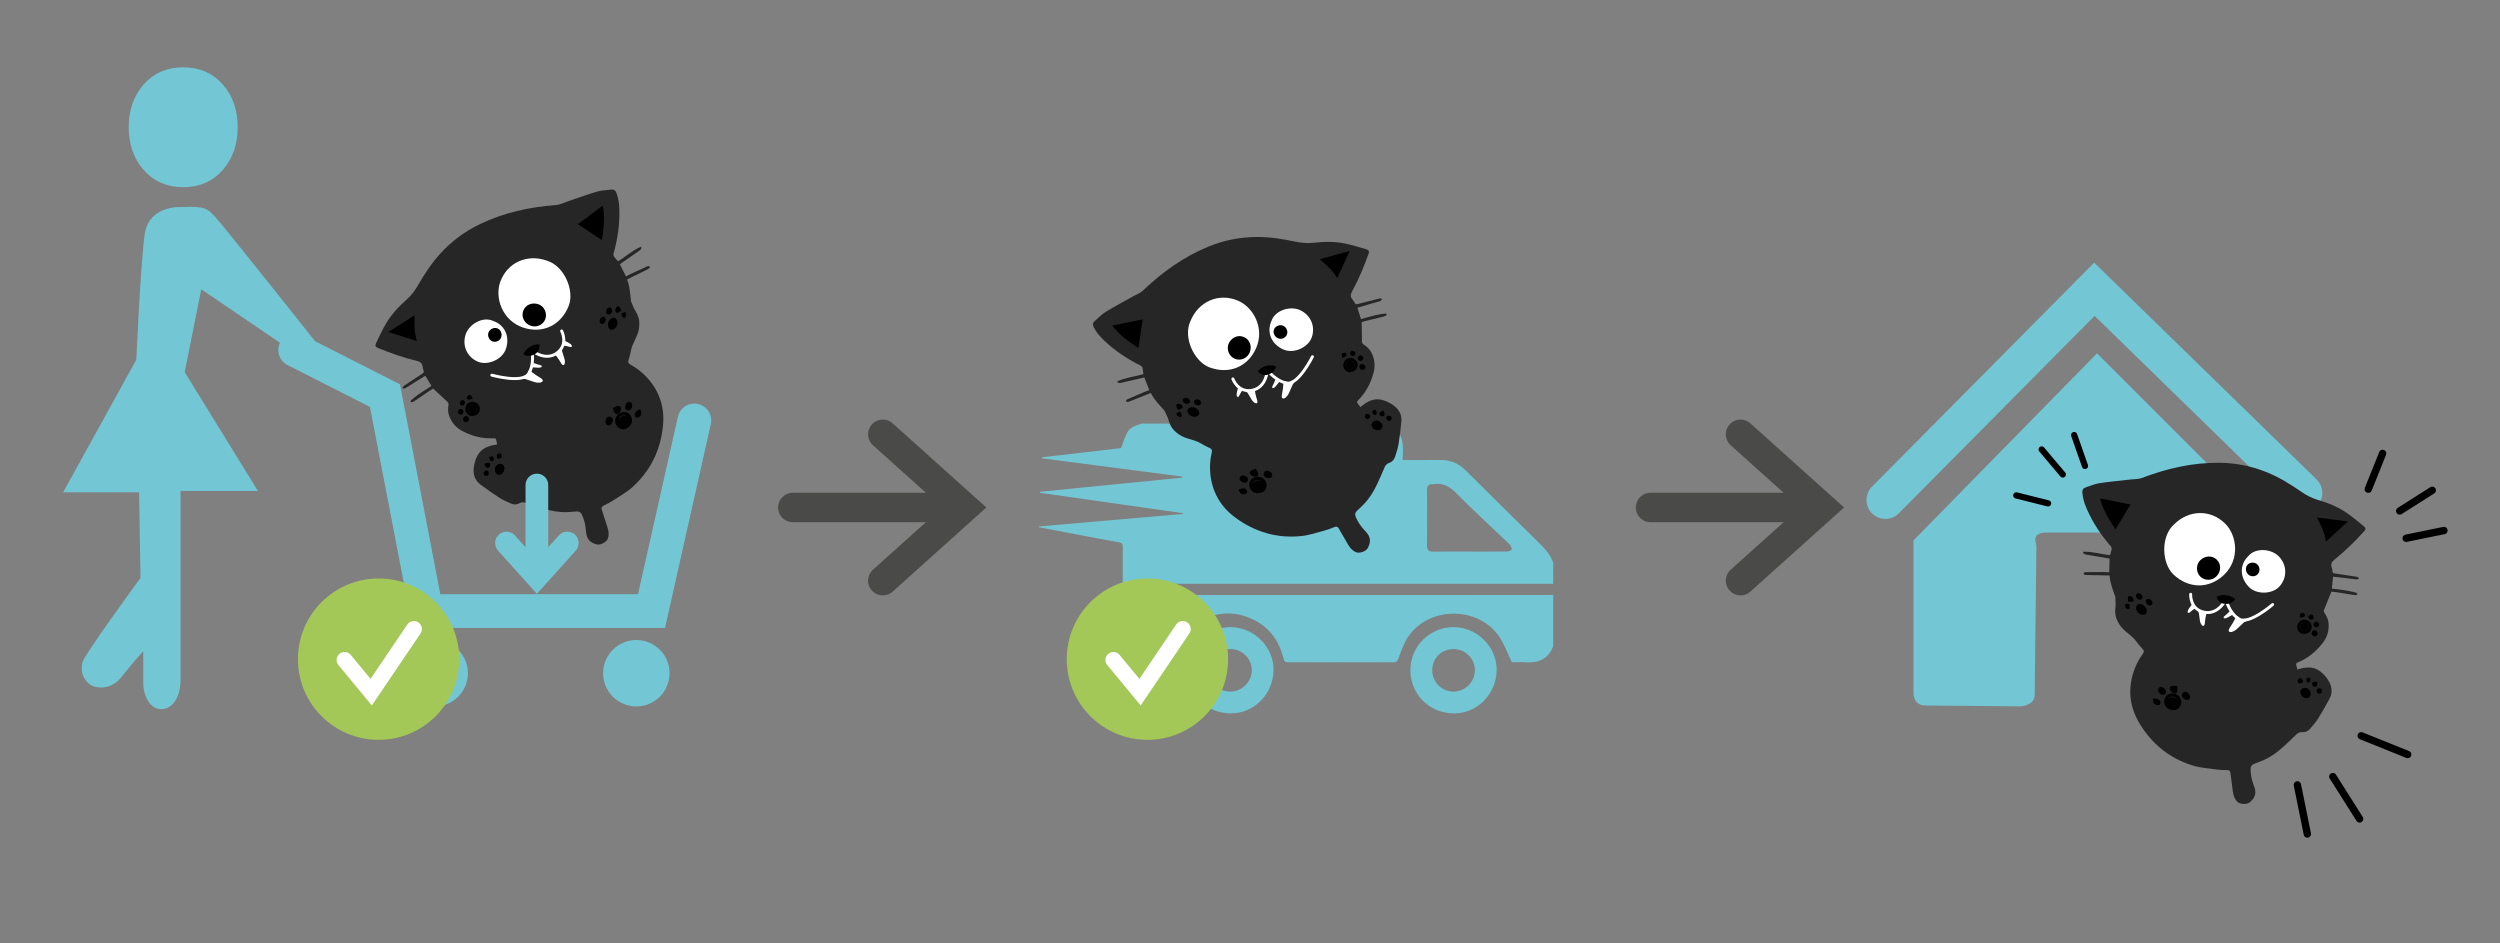 <?xml version="1.0" encoding="utf-8"?>
<!-- Generator: Adobe Illustrator 24.1.0, SVG Export Plug-In . SVG Version: 6.00 Build 0)  -->
<svg version="1.1" id="Calque_1" xmlns="http://www.w3.org/2000/svg" xmlns:xlink="http://www.w3.org/1999/xlink" x="0px" y="0px"
	 viewBox="0 0 2038.55 769.25" style="enable-background:new 0 0 2038.55 769.25;" xml:space="preserve">
<rect x="0" y="0" width="2038.55" height="769.25" fill="#808080" stroke="none"/>
<style type="text/css">
	.st0{fill:#73C7D5;}
	.st1{fill:#262626;}
	.st2{fill:#FFFFFF;}
	.st3{fill:none;stroke:#FFFFFF;stroke-width:2.42;stroke-linecap:round;stroke-miterlimit:10;}
	.st4{fill:#FFFFFF;stroke:#FFFFFF;stroke-width:1.952;stroke-linecap:round;stroke-miterlimit:10;}
	.st5{fill:#FFFFFF;stroke:#FFFFFF;stroke-width:1.313;stroke-linecap:round;stroke-miterlimit:10;}
	.st6{fill:#FFFFFF;stroke:#FFFFFF;stroke-width:2.514;stroke-linecap:round;stroke-miterlimit:10;}
	.st7{fill:#FFFFFF;stroke:#FFFFFF;stroke-width:1.226;stroke-linecap:round;stroke-miterlimit:10;}
	.st8{fill:none;stroke:#73C7D5;stroke-width:27.5;stroke-linecap:round;stroke-miterlimit:10;}
	.st9{fill:none;stroke:#73C7D5;stroke-width:18.5;stroke-linecap:round;stroke-miterlimit:10;}
	.st10{fill:none;stroke:#4A4A49;stroke-width:24;stroke-linecap:round;stroke-miterlimit:10;}
	.st11{fill:#73C7D5;stroke:#73C7D5;stroke-width:13;stroke-miterlimit:10;}
	.st12{fill:#A4C858;}
	.st13{fill:none;stroke:#FFFFFF;stroke-width:13;stroke-linecap:round;stroke-miterlimit:10;}
	.st14{fill:none;stroke:#73C7D5;stroke-width:30.836;stroke-linecap:round;stroke-miterlimit:10;}
	.st15{fill:none;stroke:#000000;stroke-width:5.091;stroke-linecap:round;stroke-miterlimit:10;}
	.st16{fill:none;stroke:#000000;stroke-width:6;stroke-linecap:round;stroke-miterlimit:10;}
</style>
<g>
	<path class="st0" d="M1266.51,526.97c-3.91,10.13-11.61,13.77-22.03,13.09c-4.22-0.27-8.47-0.05-11.7-0.05
		c-3.52-7.3-6.01-14.47-10.09-20.58c-17.01-25.46-57.73-25.36-74.7,0.16c-3.47,5.23-5.46,11.49-7.76,17.41
		c-0.8,2.07-1.39,3.07-3.84,3.07c-28.65-0.09-57.3-0.12-85.95,0.03c-3.13,0.02-3.5-1.69-4.05-3.86
		c-4.7-18.53-16.47-30.02-34.91-34.81c-22.65-5.9-48.69,9.52-54.44,32.19c-0.53,2.08-1.15,4.14-1.77,6.34
		c-7.9,0-15.58,0.31-23.23-0.08c-8.9-0.46-15.58-6.34-16.02-15.16c-0.64-12.93-0.16-25.92-0.16-39.51c1.77,0,3.49,0,5.21,0
		c113.37,0,226.74,0,340.11-0.01c1.78,0,3.56-0.08,5.34-0.12C1266.51,499.04,1266.51,513,1266.51,526.97z"/>
	<path class="st0" d="M930.86,345.43c65.81,0,131.63,0,197.44,0c16.39,3.72,16.32,16.41,15.4,29.68c10.53,0,20.49,0.11,30.45-0.04
		c8.26-0.12,15.07,2.61,20.98,8.51c19.17,19.17,38.5,38.17,57.85,57.15c5.46,5.35,10.94,10.6,13.53,18.06c0,5.75,0,11.5,0,17.25
		c-116.89,0-233.78,0-351.02,0c0-2.04,0-3.52,0-5.01c0-8.35-0.03-16.7,0.02-25.05c0.01-1.97-0.23-3.26-2.68-3.7
		c-11.71-2.06-23.38-4.33-35.07-6.53c-10.17-1.92-20.34-3.86-30.5-5.79c0.02-0.24,0.04-0.47,0.05-0.71
		c39.08-3.39,78.17-6.78,117.25-10.17c0.02-0.21,0.05-0.42,0.07-0.63c-38.89-5.54-77.78-11.07-116.67-16.61
		c-0.01-0.27-0.02-0.55-0.03-0.82c38.68-3.84,77.36-7.68,116.04-11.53c0.02-0.29,0.04-0.57,0.06-0.86
		c-38.1-4.97-76.2-9.93-114.3-14.9c0.03-0.29,0.07-0.58,0.1-0.88c21.84-2.53,43.67-5.07,64.27-7.45c1.96-5,3.13-9.21,5.19-12.93
		C921.69,348.17,926.41,346.84,930.86,345.43z M1229.02,449.7c1.29-0.02,3.29-0.72,3.66-1.63c0.38-0.94-0.71-2.58-1.36-3.81
		c-0.37-0.69-1.16-1.14-1.75-1.71c-14.16-13.5-28.57-26.74-42.34-40.62c-5.38-5.42-10.87-8.33-18.4-7.09
		c-0.13,0.02-0.27,0.01-0.41,0c-3.52-0.26-4.83,1.33-4.8,4.87c0.12,15.03,0.13,30.07,0,45.1c-0.03,3.73,1.29,5.08,5.04,5.01
		c9.85-0.18,19.71-0.06,29.57-0.06C1208.48,449.77,1218.75,449.83,1229.02,449.7z"/>
	<path class="st0" d="M968.1,546.52c0.01-19.45,15.8-35.19,35.25-35.14c19.33,0.05,35.48,16.31,35.11,35.35
		c-0.37,19.29-15.94,35.18-35.12,34.97C982.51,581.48,968.15,565.15,968.1,546.52z M1003.18,529.24
		c-9.81,0.01-17.37,7.64-17.28,17.44c0.08,9.54,7.69,17.2,17.17,17.28c9.56,0.08,17.62-7.84,17.66-17.36
		C1020.78,537.06,1012.85,529.22,1003.18,529.24z"/>
	<path class="st0" d="M1150.05,546.52c0.01-19.45,15.8-35.19,35.25-35.14c19.33,0.05,35.48,16.31,35.11,35.35
		c-0.37,19.29-15.94,35.18-35.11,34.97C1164.46,581.48,1150.1,565.15,1150.05,546.52z M1185.14,529.24
		c-9.81,0.01-17.37,7.64-17.28,17.44c0.08,9.54,7.69,17.2,17.17,17.28c9.56,0.08,17.62-7.84,17.66-17.36
		C1202.73,537.06,1194.81,529.22,1185.14,529.24z"/>
</g>
<g>
	<g>
		<path class="st1" d="M405.28,362.5c-0.23-1.35-0.4-2.93-0.82-4.42c-0.1-0.36-1.07-0.71-1.62-0.69
			c-9.03,0.48-17.51-1.58-25.47-5.71c-5.36-2.78-9.2-7.06-11.22-12.85c-1.04-2.97-0.86-5.97-0.43-9.01c0.09-0.63-0.25-1.56-0.72-2
			c-3.79-3.62-7.67-7.16-11.79-10.98c-1.21,0.75-2.77,1.67-4.27,2.69c-3.47,2.34-6.89,4.74-10.35,7.09c-0.73,0.5-1.5,0.98-2.31,1.3
			c-0.43,0.17-1-0.03-1.5-0.07c0.13-0.51,0.1-1.21,0.43-1.49c2.09-1.74,4.18-3.5,6.42-5.03c3.29-2.26,6.69-4.34,10.18-6.58
			c-1.64-2.76-3.24-5.46-4.97-8.36c-3.11,1.91-6.23,3.81-9.32,5.74c-2.37,1.47-4.67,3.06-7.09,4.44c-0.6,0.34-1.54,0.1-2.33,0.12
			c0.33-0.64,0.5-1.51,1.03-1.87c5.07-3.47,10.19-6.88,15.34-10.22c0.95-0.62,1.37-1.15,0.97-2.27c-0.36-1.01-0.72-2.06-0.81-3.12
			c-0.28-3.17-2.13-4.32-5.07-5.01c-10.88-2.56-21.36-6.39-31.7-10.61c-1.86-0.76-2.04-2.04-1.33-3.5
			c2.56-5.29,4.99-10.67,7.93-15.75c4.47-7.75,10.56-14.25,17.21-20.14c3.72-3.3,6.54-7.12,9.02-11.37
			c5.35-9.21,11.14-18.14,18.35-26.04c9.12-9.98,19.72-17.94,31.93-23.85c19.82-9.58,40.84-14.12,62.65-15.76
			c2.92-0.22,5.76-1.75,8.62-2.72c8.22-2.77,16.37-5.77,24.68-8.23c3.71-1.1,7.74-1.13,11.62-1.62c2.08-0.26,3.33,0.73,4.08,2.63
			c1.79,4.49,2.3,9.2,2.42,13.97c0.31,12.13-1.48,23.98-4.77,35.64c-0.21,0.75,0.06,1.87,0.52,2.54c0.88,1.3,2.05,2.4,3.22,3.71
			c6.2-3.86,11.73-8.97,18.81-12c0.42,1.98-0.63,2.7-1.66,3.41c-4.94,3.44-9.89,6.87-14.83,10.31c-0.26,0.18-0.48,0.41-0.85,0.74
			c1.62,3.21,3.24,6.42,4.99,9.91c1.35-0.74,2.58-1.5,3.87-2.1c4.47-2.09,8.98-4.11,13.46-6.19c0.98-0.45,1.85-0.41,2.09,0.68
			c0.08,0.39-0.68,1.18-1.22,1.45c-5.71,2.87-11.45,5.68-17.34,8.58c2.33,5.94,2.54,11.97,3.23,17.93c0.03,0.25,2.23,5.39,2.36,5.6
			c3.92,6.54,4.94,9.18,4.13,16.33c-0.68,6.02-5.26,11.65-6.43,17.61c-0.56,2.85-1.3,5.69-2.18,8.46c-0.57,1.78,0.08,2.63,1.55,3.43
			c5.15,2.81,9.72,6.38,13.69,10.72c10.22,11.19,14.43,24.47,12.92,39.38c-1.98,19.59-10.09,36.44-24.72,49.71
			c-4.83,4.38-10.73,7.6-16.23,11.21c-2.37,1.56-4.95,2.82-7.51,4.08c-1.54,0.76-1.97,1.65-1.41,3.32c1.63,4.8,3.14,9.63,4.66,14.47
			c0.92,2.95,1.34,5.93,0.29,8.95c-1.03,2.98-6.12,5.67-9.16,4.83c-5.85-1.61-8.26-4.61-8.67-10.7c-0.32-4.65-1.32-9.13-3.28-13.4
			c-0.91-1.97-2.27-2.94-4.46-2.76c-2.71,0.22-5.43,0.46-8.14,0.54c-6.53,0.19-12.87-1.04-19.08-2.92
			c-4.67-1.42-9.3-2.97-13.91-4.57c-1.83-0.63-3.51-0.82-5.28,0.21c-2.3,1.34-4.78,1.34-7.14,0.26c-3.27-1.49-6.63-2.91-9.64-4.85
			c-5.16-3.31-10.14-6.91-15.08-10.54c-4.99-3.67-6.27-8.98-5.4-14.74c0.47-3.14,1.45-6.38,2.99-9.13
			C392.74,365.3,398.64,363.37,405.28,362.5z"/>
		<path d="M491.52,167.67c-6.78,5.04-13.6,10.11-20.33,15.11c6.44,4.27,13.07,8.66,19.72,13.07
			C492.15,186.45,493.48,176.94,491.52,167.67z"/>
		<path d="M410.88,383.8c0.89-2.49,0.08-4.65-1.99-5.34c-2-0.66-4.31,0.64-5.05,2.85c-0.72,2.14,0.33,4.86,2.1,5.48
			C407.91,387.47,410.02,386.2,410.88,383.8z"/>
		<path d="M514.96,345.25c-1.17,3.13-5.92,5.49-8.88,4.41c-3.5-1.27-5.32-5.31-4.01-8.89c1.32-3.62,5.54-5.74,8.92-4.47
			C514.41,337.59,516.27,341.76,514.96,345.25z M510.19,338.81c-1.77-0.79-4.4,0.29-5.29,2.17c-0.92,1.96,0.08,4.85,1.99,5.71
			c1.96,0.89,4.49-0.22,5.49-2.41C513.2,342.49,512.06,339.64,510.19,338.81z"/>
		<path d="M383.33,338.94c-3.1-1.09-4.62-4.4-3.47-7.57c1.1-3.01,4.29-4.46,7.45-3.39c3.02,1.02,4.7,4.52,3.64,7.57
			C390.07,338.1,386.05,339.89,383.33,338.94z M382.11,332.3c-0.67,1.72,0.22,3.75,1.93,4.39c1.63,0.61,3.7-0.36,4.39-2.05
			c0.67-1.63-0.24-3.89-1.81-4.49C384.94,329.5,382.81,330.51,382.11,332.3z"/>
		<path d="M382.2,342.82c-0.62,1.26-1.69,1.69-3.09,1.23c-1.3-0.43-1.84-1.77-1.31-3.09c0.54-1.36,2.01-2.11,3.2-1.63
			C382.18,339.82,382.76,341.41,382.2,342.82z"/>
		<path d="M493.68,262.06c-0.71,1.52-1.71,2.48-3.18,2.06c-1.49-0.43-1.8-1.77-1.37-3.45c0.4-1.55,2.21-2.8,3.33-2.29
			C493.8,258.98,494.08,260.33,493.68,262.06z"/>
		<path d="M494.43,252.91c0.59-1.68,2.01-2.56,3.26-2.09c1.22,0.47,1.85,2.17,1.2,3.63c-0.71,1.6-1.84,2.47-3.27,2
			C494.12,255.95,494.06,254.49,494.43,252.91z"/>
		<path d="M376.57,333.63c1.18,0.66,1.77,1.59,1.2,2.94c-0.54,1.28-1.55,1.82-2.89,1.32c-1.38-0.52-1.67-1.62-1.21-2.92
			C374.17,333.6,375.2,333.26,376.57,333.63z"/>
		<path d="M499.61,343.6c-0.83,2.5-2.73,3.82-4.21,3.1c-1.51-0.73-2.07-2.25-1.45-4.19c0.65-2.05,1.93-3.23,3.77-2.65
			C499.45,340.4,500.1,341.83,499.61,343.6z"/>
		<path d="M397.91,383.68c0.24,0.85,0.89,1.9,0.72,2.79c-0.25,1.29-1.42,1.95-2.8,1.52c-1.33-0.42-1.7-1.56-1.33-2.75
			C394.91,383.93,396,383.47,397.91,383.68z"/>
		<path d="M499.67,332.77c2.19-0.89,3.61-1.98,4.77-1.83c1.85,0.25,2.31,2.21,1.52,4.2c-0.75,1.91-2.37,3.26-3.93,2.3
			C501.04,336.84,500.72,334.98,499.67,332.77z"/>
		<path d="M513.81,327.9c1.68,0.74,2.13,2.24,1.44,4.16c-0.74,2.06-2.2,3.02-3.93,2.34c-1.68-0.65-1.91-2.31-1.19-4.23
			C510.86,328.21,512.13,327.43,513.81,327.9z"/>
		<path d="M506.68,253.58c-1.69,0.72-2.73,1.48-3.68,1.49c-1.09,0.01-1.62-2.12-0.98-3.43c0.67-1.37,1.81-2.38,2.91-1.64
			C505.66,250.5,505.9,251.9,506.68,253.58z"/>
		<path d="M409.07,373.18c-0.72,0.23-1.76,0.93-2.63,0.76c-1.48-0.29-1.55-1.7-1.14-2.91c0.41-1.23,1.49-1.54,2.62-1.19
			C409.25,370.26,409.45,371.35,409.07,373.18z"/>
		<path d="M394.79,378.29c1.64-0.52,2.66-1.18,3.54-1.03c1.36,0.23,1.57,1.55,1.18,2.71c-0.41,1.22-1.54,1.94-2.66,1.36
			C396.07,380.93,395.72,379.73,394.79,378.29z"/>
		<path d="M378.95,329.18c-0.55,1.26-1.44,1.91-2.71,1.41c-1.27-0.5-1.5-1.6-1.05-2.82c0.44-1.21,1.4-1.66,2.56-1.3
			C379.09,326.9,379.25,328.01,378.95,329.18z"/>
		<path d="M385.53,324.82c-1.54,0.55-2.5,1.24-3.33,1.1c-1.29-0.21-1.91-1.5-1.23-2.6c0.43-0.7,1.75-1.34,2.51-1.19
			C384.15,322.26,384.6,323.53,385.53,324.82z"/>
		<path d="M522.36,334.25c0.19,1.39,0.94,3.1,0.44,4.08c-0.59,1.13-2.41,2.34-3.44,2.22c-1.7-0.21-2.15-2.34-1.29-4.04
			c0.59-1.17,2.12-1.79,3.22-2.66C521.64,333.98,522,334.12,522.36,334.25z"/>
		<path d="M399.09,372.66c0.85-0.19,1.93-0.79,2.5-0.47c0.63,0.35,1.19,1.59,1.09,2.35c-0.15,1.16-1.28,1.91-2.39,1.26
			c-0.72-0.42-1.02-1.54-1.51-2.35C398.88,373.18,398.99,372.92,399.09,372.66z"/>
		<path d="M506.54,255.73c1.53-0.6,2.73-1.49,3.22-1.14c0.58,0.41,0.91,1.92,0.72,2.87c-0.26,1.29-1.43,2.24-2.45,1.54
			C507.38,258.56,507.21,257.29,506.54,255.73z"/>
		<g>
			<g>
				<path class="st2" d="M402.2,261.71c9.56,3.38,13.65,12.71,10.36,22.69c-2.95,8.94-14.93,13.75-22.65,10.62
					c-8.8-3.57-13.15-12.75-10.34-21.94C382.19,264.48,393.64,257.68,402.2,261.71z"/>
			</g>
			<path d="M408.65,275.1c-1,2.74-4.2,4.28-6.92,3.33c-2.82-0.99-4.42-4.34-3.43-7.18c1-2.85,4.34-4.51,7.14-3.53
				C408.27,268.7,409.75,272.1,408.65,275.1z"/>
		</g>
		<g>
			<path class="st2" d="M446.04,212.58c14.11,4.25,22.53,24.36,17.74,36.71c-6.17,15.88-21.3,23.2-37.3,17.79
				c-17.08-5.78-23.19-24.45-18.55-37.28C413.62,214.07,429.89,206.75,446.04,212.58z"/>
			<path d="M426.67,253.41c1.82-4.89,7.27-7.17,12.54-5.25c4.64,1.69,7.21,7.35,5.46,12.02c-1.77,4.74-7.16,7.17-12,5.39
				C427.46,263.67,424.84,258.35,426.67,253.41z"/>
		</g>
		<path d="M410.88,383.8c-0.85,2.4-2.96,3.67-4.94,2.99c-1.77-0.62-2.82-3.34-2.1-5.48c0.74-2.21,3.05-3.51,5.05-2.85
			C410.95,379.15,411.76,381.31,410.88,383.8z"/>
		<path d="M511.06,339.13c2.27,1.03,3.58,4.75,2.51,7.13c-1.31,2.92-4.47,4.47-6.85,3.37c-2.32-1.06-3.45-4.84-2.25-7.45
			C505.63,339.67,508.91,338.15,511.06,339.13z"/>
		<path d="M503.08,265.27c-0.87,2.42-3.33,4.05-5.18,3.45c-1.84-0.6-2.68-3.49-1.78-6.17c0.75-2.25,3.29-3.94,5.04-3.36
			C503.05,259.82,503.99,262.77,503.08,265.27z"/>
		<path d="M382.11,332.3c0.7-1.79,2.82-2.8,4.51-2.15c1.57,0.6,2.47,2.86,1.81,4.49c-0.69,1.69-2.76,2.66-4.39,2.05
			C382.33,336.05,381.44,334.02,382.11,332.3z"/>
		<g>
			<path class="st3" d="M401.05,305.91c0,0,24.34,6.82,29.67-0.75s3.06-19.2,3.06-19.2s11.02,8.95,20.51,1.81s3.67-17.9,3.67-17.9"
				/>
			<path class="st4" d="M453.99,289.24c4.6,5.4,5.61,10.53,5.66,5.25c0.02-1.69-2.96-8.85-2.21-8.73"/>
			<path class="st5" d="M459.69,281.19c4.75,0.47,7.63,2.48,5.2-0.1c-0.78-0.83-5.57-2.91-5.15-3.2"/>
			<path class="st6" d="M431.8,303.42c6.88,6.01,13.47,7.39,6.68,7.38c-2.18,0-11.35-3.95-11.21-2.98"/>
			<path class="st7" d="M435.17,296.64c4.61,1.93,8.09,1.83,4.8,2.56c-1.06,0.23-6.33-0.53-6.06-0.11"/>
			<path d="M440.01,280.95c-0.07,3.17-0.91,6.04-3.76,7.79c-3,1.84-6.21,1.81-9.45,0.44C428.28,284.16,434.93,280.03,440.01,280.95z
				"/>
		</g>
	</g>
	<path d="M340.01,278.06c-2.44-7.26-2.18-14.2-1.87-21.01c-7.09,4.5-14.08,8.94-21.53,13.67
		C324.51,273.2,332.01,275.55,340.01,278.06z"/>
</g>
<polyline class="st8" points="240.7,285.42 313.9,322.59 347.69,498.28 531.27,498.28 566.18,342.86 "/>
<circle class="st0" cx="354.45" cy="548.96" r="27.08"/>
<circle class="st0" cx="518.88" cy="548.96" r="27.08"/>
<g>
	<line class="st9" x1="437.79" y1="395.49" x2="437.79" y2="448.43"/>
	<polyline class="st9" points="413.01,442.8 437.79,470.39 462.57,442.8 	"/>
</g>
<g>
	<line class="st10" x1="646.49" y1="413.81" x2="773.97" y2="413.81"/>
	<polyline class="st10" points="719.86,473.49 786.32,413.81 719.86,354.14 	"/>
</g>
<path class="st0" d="M148.34,168.86c0,0-27.03-2.25-30.41,22.52s-6.76,101.92-6.76,101.92L51.49,401.43h61.94l1.13,69.83
	c0,0-46.18,63.07-47.3,68.7c-1.13,5.63-1.13,11.26,4.5,16.89c5.63,5.63,19.15,5.63,27.03-4.5c7.88-10.14,18.02-21.4,18.02-21.4
	s0,16.89,0,25.9c0,9.01,4.5,21.4,14.64,21.4s15.77-11.26,15.77-23.65s0-154.29,0-154.29h63.07l-59.69-96.86l13.51-67.57l87.85,59.69
	l21.4,3.38c0,0-92.35-116.57-97.98-122.2S168.62,167.73,148.34,168.86z"/>
<path class="st11" d="M149.45,146.15c-11.5,0-20.71-4.02-27.62-12.06c-6.92-8.04-10.38-18.16-10.38-30.36
	c0-12.25,3.46-22.36,10.38-30.36s16.13-11.99,27.62-11.99c11.45,0,20.62,4,27.52,11.99c6.89,7.99,10.34,18.11,10.34,30.36
	c0,12.2-3.45,22.32-10.34,30.36C170.07,142.13,160.9,146.15,149.45,146.15z"/>
<g>
	<g>
		<path class="st1" d="M1126.57,325.99c3.08,0.7,6.14,2.15,8.79,3.9c4.85,3.21,7.94,7.71,7.33,13.88
			c-0.61,6.1-1.27,12.21-2.27,18.26c-0.58,3.53-1.78,6.97-2.86,10.4c-0.78,2.47-2.44,4.31-4.98,5.12c-1.94,0.62-2.93,2-3.69,3.78
			c-1.91,4.49-3.85,8.97-5.93,13.39c-2.76,5.87-6.1,11.4-10.61,16.12c-1.88,1.97-3.88,3.82-5.86,5.69c-1.6,1.51-1.8,3.17-0.94,5.16
			c1.85,4.31,4.51,8.06,7.75,11.41c4.24,4.39,4.85,8.19,2.13,13.61c-1.42,2.82-6.82,4.8-9.73,3.57c-2.95-1.25-4.88-3.55-6.45-6.21
			c-2.57-4.36-5.15-8.73-7.62-13.15c-0.86-1.54-1.82-1.81-3.41-1.18c-2.65,1.05-5.31,2.13-8.06,2.85
			c-6.37,1.67-12.71,3.89-19.2,4.54c-19.65,1.98-37.59-3.29-53.47-14.94c-12.08-8.87-19.12-20.89-20.59-35.97
			c-0.57-5.85-0.15-11.64,1.21-17.34c0.39-1.63,0.2-2.68-1.51-3.45c-2.65-1.2-5.25-2.55-7.74-4.05c-5.21-3.12-12.45-3.49-17.38-7.02
			c-5.85-4.18-7.13-6.71-9.36-14c-0.07-0.24-2.42-5.31-2.58-5.5c-3.96-4.5-8.3-8.7-11.15-14.41c-6.09,2.43-12.02,4.82-17.98,7.13
			c-0.57,0.22-1.66,0.26-1.89-0.06c-0.65-0.91-0.1-1.58,0.89-2.01c4.54-1.93,9.06-3.92,13.61-5.85c1.31-0.56,2.69-0.96,4.15-1.46
			c-1.41-3.64-2.71-6.99-4.01-10.34c-0.5,0.06-0.82,0.07-1.12,0.14c-5.86,1.36-11.72,2.74-17.59,4.1c-1.22,0.28-2.46,0.59-3.64-1.05
			c6.99-3.23,14.49-3.92,21.51-5.94c-0.2-1.75-0.23-3.36-0.6-4.88c-0.19-0.79-0.84-1.74-1.54-2.08
			c-10.86-5.36-20.86-11.98-29.66-20.33c-3.46-3.28-6.62-6.81-8.75-11.15c-0.9-1.83-0.8-3.43,0.79-4.79
			c2.97-2.55,5.69-5.53,8.99-7.54c7.39-4.52,15.08-8.56,22.64-12.81c2.63-1.48,5.67-2.55,7.79-4.58
			c15.83-15.1,33.28-27.67,53.66-35.96c12.56-5.11,25.57-7.65,39.09-7.74c10.7-0.07,21.21,1.62,31.63,3.81
			c4.82,1.01,9.54,1.48,14.48,0.92c8.83-0.99,17.74-1.16,26.49,0.71c5.74,1.23,11.36,3.02,17,4.66c1.56,0.45,2.39,1.45,1.71,3.33
			c-3.79,10.5-7.97,20.85-13.36,30.64c-1.46,2.65-1.84,4.8,0.32,7.12c0.72,0.78,1.26,1.75,1.77,2.7c0.57,1.04,1.24,1.09,2.33,0.8
			c5.94-1.59,11.9-3.1,17.87-4.54c0.62-0.15,1.38,0.31,2.08,0.49c-0.54,0.57-0.99,1.43-1.65,1.65c-2.65,0.87-5.36,1.52-8.04,2.29
			c-3.51,1.01-7,2.05-10.51,3.08c1,3.23,1.93,6.22,2.88,9.29c4-1.09,7.82-2.22,11.7-3.15c2.64-0.63,5.35-1.01,8.04-1.39
			c0.42-0.06,0.93,0.44,1.39,0.68c-0.31,0.4-0.55,0.96-0.96,1.16c-0.78,0.39-1.65,0.64-2.51,0.85c-4.06,0.99-8.14,1.93-12.2,2.94
			c-1.76,0.43-3.49,0.98-4.85,1.37c0.07,5.62,0.11,10.87,0.26,16.11c0.02,0.65,0.47,1.52,1,1.88c2.55,1.72,4.89,3.59,6.41,6.35
			c2.95,5.38,3.55,11.1,2.02,16.94c-2.27,8.68-6.42,16.35-12.82,22.74c-0.39,0.39-0.78,1.34-0.58,1.67
			c0.83,1.32,1.88,2.49,2.73,3.57C1114.47,327.56,1119.86,324.47,1126.57,325.99z"/>
		<path d="M928.28,283.86c1.18-7.89,2.36-15.75,3.51-23.39c-8.22,1.65-16.55,3.31-24.83,4.97
			C912.52,273.11,920.47,278.49,928.28,283.86z"/>
		<path d="M1126.97,348.66c0.73-1.73-0.59-4.33-2.66-5.23c-2.13-0.93-4.65-0.09-5.5,1.84c-0.88,1.99,0.19,4.04,2.63,5.05
			C1123.8,351.3,1126.16,350.59,1126.97,348.66z"/>
		<path d="M1019.13,392.85c1.32-3.36,5.72-5.07,9.29-3.63c3.54,1.43,5.32,5.49,3.92,8.94c-1.19,2.92-6.12,4.87-9.22,3.64
			C1019.64,400.43,1017.78,396.26,1019.13,392.85z M1024.11,399.23c2.3,0.72,4.81-0.41,5.47-2.46c0.64-1.99-0.84-4.68-2.91-5.3
			c-1.99-0.6-4.55,0.63-5.15,2.47C1020.89,395.88,1022.24,398.64,1024.11,399.23z"/>
		<path d="M1098.96,303.22c-2.97-1.25-4.44-4.85-3.18-7.77c1.33-3.07,4.54-4.46,7.51-3.26c3.12,1.26,4.57,4.61,3.3,7.64
			C1105.48,302.48,1101.46,304.27,1098.96,303.22z M1097.86,296.39c-0.6,1.57,0.47,3.76,2.13,4.35c1.72,0.62,3.82-0.27,4.46-1.89
			c0.67-1.7-0.24-3.72-1.96-4.37C1100.68,293.8,1098.51,294.7,1097.86,296.39z"/>
		<path d="M1110.23,301.58c1.35,0.39,2.39-0.13,2.98-1.47c0.55-1.25-0.08-2.55-1.42-3.04c-1.37-0.51-2.91,0.08-3.35,1.28
			C1108.01,299.56,1108.8,301.06,1110.23,301.58z"/>
		<path d="M975.59,330.27c1.61,0.49,2.99,0.4,3.66-0.98c0.68-1.39-0.1-2.52-1.65-3.33c-1.41-0.74-3.56-0.23-3.93,0.93
			C973.22,328.3,974.04,329.41,975.59,330.27z"/>
		<path d="M968.3,324.7c-1.64-0.69-3.25-0.22-3.73,1.02c-0.47,1.22,0.38,2.83,1.89,3.32c1.66,0.54,3.07,0.29,3.67-1.09
			C970.76,326.51,969.71,325.48,968.3,324.7z"/>
		<path d="M1107.18,291.25c-0.3,1.32,0,2.38,1.38,2.86c1.31,0.46,2.39,0.07,2.92-1.27c0.54-1.37-0.09-2.33-1.36-2.85
			C1108.76,289.45,1107.81,289.99,1107.18,291.25z"/>
		<path d="M1032.16,389.29c2.41,1.05,4.66,0.54,5.12-1.05c0.47-1.61-0.28-3.04-2.14-3.89c-1.96-0.89-3.69-0.73-4.49,1.03
			C1029.89,387.03,1030.52,388.47,1032.16,389.29z"/>
		<path d="M1130.04,340.62c0.47,0.75,0.81,1.93,1.59,2.4c1.13,0.68,2.4,0.25,3.01-1.07c0.58-1.27-0.02-2.3-1.15-2.83
			C1132.24,338.56,1131.17,339.07,1130.04,340.62z"/>
		<path d="M1024.09,382.08c-2.13,1.03-3.89,1.35-4.55,2.32c-1.05,1.54,0.09,3.19,2.1,3.94c1.93,0.72,4.01,0.42,4.34-1.38
			C1026.19,385.83,1025.02,384.34,1024.09,382.08z"/>
		<path d="M1011,389.32c-0.58,1.74,0.24,3.08,2.13,3.85c2.03,0.83,3.71,0.39,4.37-1.35c0.64-1.68-0.43-2.97-2.34-3.72
			C1013.21,387.33,1011.77,387.75,1011,389.32z"/>
		<path d="M960.59,334.25c1.67-0.77,2.93-1.03,3.57-1.74c0.73-0.8-0.49-2.63-1.89-3.03c-1.46-0.42-2.98-0.26-3.17,1.06
			C958.98,331.42,959.86,332.54,960.59,334.25z"/>
		<path d="M1114.77,341.87c0.65-0.38,1.87-0.68,2.33-1.44c0.78-1.29-0.23-2.29-1.4-2.8c-1.18-0.52-2.15,0.08-2.64,1.15
			C1112.49,340.05,1113.16,340.93,1114.77,341.87z"/>
		<path d="M1128.14,334.69c-1.48,0.87-2.66,1.19-3.14,1.94c-0.74,1.16,0.11,2.2,1.23,2.69c1.18,0.52,2.47,0.15,2.79-1.07
			C1129.23,337.42,1128.58,336.35,1128.14,334.69z"/>
		<path d="M1102.28,290.04c1.3,0.44,2.38,0.21,2.86-1.07c0.48-1.28-0.18-2.18-1.4-2.67c-1.19-0.48-2.17-0.07-2.67,1.03
			C1100.49,288.61,1101.21,289.47,1102.28,290.04z"/>
		<path d="M1094.64,292.01c1.44-0.78,2.59-1.03,3.05-1.73c0.71-1.1,0.16-2.42-1.11-2.66c-0.81-0.15-2.17,0.4-2.57,1.07
			C1093.66,289.26,1094.3,290.45,1094.64,292.01z"/>
		<path d="M1009.99,399.92c0.9,1.07,1.67,2.78,2.74,3.06c1.23,0.32,3.35-0.22,3.95-1.07c0.98-1.4-0.3-3.17-2.13-3.66
			c-1.26-0.34-2.75,0.37-4.14,0.61C1010.27,399.21,1010.13,399.56,1009.99,399.92z"/>
		<path d="M1121.07,334.12c-0.72,0.5-1.88,0.9-2.03,1.54c-0.16,0.71,0.38,1.94,1.02,2.38c0.96,0.67,2.28,0.33,2.54-0.93
			c0.17-0.82-0.46-1.79-0.73-2.7C1121.6,334.31,1121.34,334.21,1121.07,334.12z"/>
		<path d="M962.28,335.58c-1.47,0.74-2.93,1.03-3,1.62c-0.09,0.71,0.82,1.96,1.65,2.45c1.13,0.68,2.63,0.44,2.78-0.78
			C963.81,338.1,962.99,337.12,962.28,335.58z"/>
		<g>
			<g>
				<path class="st2" d="M1060.21,252.92c8.7,4.07,12.61,13.44,9.36,22.37c-2.84,7.83-14.44,13.5-23.05,9.7
					c-9.61-4.24-13.81-13.53-9.91-22.89C1039.35,253.06,1052.07,249.11,1060.21,252.92z"/>
			</g>
			<path d="M1042.22,275.87c2.71,1.09,5.99-0.25,7.1-2.91c1.16-2.76-0.26-6.19-3.04-7.35c-2.79-1.17-6.25,0.2-7.4,2.94
				C1037.73,271.3,1039.27,274.67,1042.22,275.87z"/>
		</g>
		<g>
			<path class="st2" d="M1009.07,244.99c12.63,5.15,22.4,22.19,15.25,38.74c-6.7,15.51-22.27,21.84-38.2,15.78
				c-12.38-4.71-21.67-24.43-15.38-37.76C977.25,245.86,993.58,238.68,1009.07,244.99z"/>
			<path d="M1014.06,274.72c-4.85-1.92-10.19,0.59-12.3,5.79c-1.85,4.57,0.63,10.28,5.27,12.11c4.71,1.86,10.12-0.52,12.04-5.3
				C1021.14,282.18,1018.95,276.66,1014.06,274.72z"/>
		</g>
		<path d="M1121.45,350.33c2.35,0.97,4.71,0.26,5.52-1.67c0.73-1.73-0.59-4.33-2.66-5.23c-2.13-0.93-4.65-0.09-5.5,1.84
			C1117.94,347.27,1119.01,349.32,1121.45,350.33z"/>
		<path d="M1021.17,394.8c-0.76,2.38,1.13,5.84,3.61,6.64c3.05,0.98,6.31-0.32,7.09-2.83c0.76-2.43-1.28-5.81-4.03-6.66
			C1025.21,391.13,1021.89,392.55,1021.17,394.8z"/>
		<path d="M971.68,339.41c2.38,0.97,5.24,0.25,6.03-1.54c0.79-1.77-0.8-4.33-3.39-5.45c-2.18-0.95-5.12-0.2-5.87,1.49
			C967.65,335.73,969.21,338.4,971.68,339.41z"/>
		<path d="M1102.48,294.48c-1.8-0.68-3.97,0.22-4.62,1.91c-0.6,1.57,0.47,3.76,2.13,4.35c1.72,0.62,3.82-0.27,4.46-1.89
			C1105.11,297.15,1104.21,295.13,1102.48,294.48z"/>
		<g>
			<path class="st3" d="M1070.19,290.86c0,0-11.24,22.64-20.43,21.53s-16.3-10.59-16.3-10.59s-0.73,14.18-12.4,16.44
				s-15.75-9.26-15.75-9.26"/>
			<path class="st4" d="M1022.35,319c0.93,7.03,4.06,11.21,0.11,7.72c-1.27-1.12-4.59-8.12-5.01-7.49"/>
			<path class="st5" d="M1012.56,317.85c-2.83,3.84-3.27,7.33-3.55,3.79c-0.09-1.14,1.57-6.08,1.07-5.97"/>
			<path class="st6" d="M1047.75,312.03c-0.15,9.13-3.54,14.95,1.01,9.9c1.46-1.62,4.67-11.08,5.3-10.32"/>
			<path class="st7" d="M1040.46,309.99c-1.65,4.71-4.06,7.23-1.31,5.27c0.88-0.63,3.85-5.05,3.97-4.57"/>
			<path d="M1025.57,303.08c2.4,2.07,5.1,3.37,8.3,2.42c3.38-1,5.51-3.4,6.66-6.72C1035.81,296.52,1028.29,298.69,1025.57,303.08z"
				/>
		</g>
	</g>
	<path d="M1100.62,204.6c-8.5,2.36-16.47,4.58-24.57,6.83c5.27,4.32,10.59,8.78,14.35,15.46
		C1093.9,219.26,1097.17,212.12,1100.62,204.6z"/>
</g>
<g>
	<line class="st10" x1="1345.88" y1="413.81" x2="1473.36" y2="413.81"/>
	<polyline class="st10" points="1419.26,473.49 1485.71,413.81 1419.26,354.14 	"/>
</g>
<g>
	<circle class="st12" cx="308.72" cy="537.49" r="65.78"/>
	<polyline class="st13" points="280.98,538.16 302.68,564.4 337.51,512.92 	"/>
</g>
<g>
	<circle class="st12" cx="935.64" cy="537.49" r="65.78"/>
	<polyline class="st13" points="907.9,538.16 929.61,564.4 964.43,512.92 	"/>
</g>
<g>
	<polyline class="st14" points="1537.39,407.72 1707.81,235.87 1878.23,401.99 	"/>
	<path class="st0" d="M1560.3,440.66c0,0,0,120.3,0,122.44c0,2.15-0.72,12.17,10.02,12.17c10.74,0,72.32,0.72,76.62,0.72
		c4.3,0,12.17-2.15,12.17-9.31c0-7.16,1.43-117.43,1.43-121.01c0-3.58-5.01-11.46,9.31-11.46s78.05,0,83.78,0s6.44,1.43,6.44,10.02
		c0,8.59,0,115.28,0,119.58c0,4.3,3.58,12.17,11.46,12.17s75.19-0.72,78.05-0.72c2.86,0,10.74,0,10.74-10.02s0-126.74,0-126.74
		l-150.37-150.37L1560.3,440.66z"/>
</g>
<g>
	<g>
		<path class="st1" d="M1891.54,547.15c2.57,1.83,4.83,4.35,6.6,6.99c3.24,4.83,4.34,10.18,1.39,15.63
			c-2.92,5.39-5.9,10.77-9.15,15.96c-1.9,3.03-4.33,5.74-6.66,8.49c-1.68,1.98-3.92,3.03-6.57,2.8c-2.03-0.18-3.47,0.71-4.86,2.06
			c-3.5,3.4-7.02,6.79-10.64,10.05c-4.82,4.35-10.03,8.15-16.02,10.76c-2.49,1.09-5.05,2.02-7.6,2.98c-2.06,0.77-2.88,2.23-2.86,4.4
			c0.04,4.69,1.04,9.18,2.74,13.52c2.22,5.69,1.31,9.43-3.3,13.37c-2.4,2.05-8.15,1.79-10.35-0.47c-2.23-2.29-3.13-5.17-3.55-8.23
			c-0.69-5.02-1.37-10.04-1.94-15.08c-0.2-1.75-0.98-2.38-2.69-2.41c-2.85-0.05-5.72-0.09-8.53-0.49
			c-6.52-0.92-13.23-1.33-19.46-3.23c-18.89-5.78-33.4-17.57-43.53-34.45c-7.71-12.85-9.56-26.66-5.07-41.13
			c1.74-5.62,4.36-10.79,7.82-15.53c0.99-1.35,1.22-2.39-0.06-3.76c-1.98-2.13-3.85-4.38-5.57-6.73c-3.6-4.89-10.13-8.04-13.31-13.2
			c-3.77-6.12-3.98-8.95-3.22-16.53c0.02-0.25-0.17-5.84-0.25-6.07c-1.91-5.68-4.29-11.23-4.71-17.6
			c-6.56-0.12-12.95-0.21-19.34-0.38c-0.61-0.02-1.63-0.41-1.72-0.79c-0.25-1.09,0.52-1.5,1.6-1.51c4.94-0.03,9.87-0.11,14.81-0.13
			c1.43,0,2.85,0.16,4.39,0.25c0.11-3.9,0.2-7.49,0.3-11.09c-0.48-0.14-0.78-0.25-1.09-0.3c-5.93-1.01-11.87-2.01-17.81-3.02
			c-1.23-0.21-2.49-0.41-2.95-2.38c7.7-0.27,14.88,1.99,22.13,2.84c0.5-1.69,1.09-3.18,1.33-4.73c0.13-0.8-0.1-1.92-0.61-2.51
			c-7.94-9.15-14.6-19.11-19.49-30.22c-1.92-4.37-3.47-8.84-3.76-13.67c-0.12-2.03,0.59-3.47,2.58-4.11
			c3.73-1.21,7.38-2.9,11.21-3.48c8.57-1.31,17.22-2.06,25.83-3.05c3-0.35,6.21-0.16,8.95-1.21c20.43-7.81,41.39-12.64,63.39-12.41
			c13.56,0.14,26.54,2.83,39.04,7.98c9.89,4.07,18.93,9.69,27.69,15.74c4.05,2.8,8.22,5.05,13,6.45c8.53,2.5,16.81,5.79,24.15,10.9
			c4.82,3.35,9.31,7.18,13.88,10.88c1.26,1.02,1.64,2.26,0.28,3.73c-7.56,8.22-15.41,16.14-24.17,23.09
			c-2.37,1.88-3.56,3.71-2.46,6.69c0.37,1,0.49,2.1,0.59,3.17c0.12,1.18,0.72,1.48,1.84,1.64c6.09,0.83,12.17,1.74,18.24,2.72
			c0.63,0.1,1.15,0.82,1.73,1.25c-0.72,0.31-1.47,0.94-2.16,0.88c-2.78-0.22-5.54-0.67-8.31-1c-3.62-0.43-7.25-0.82-10.88-1.22
			c-0.33,3.36-0.63,6.48-0.94,9.68c4.11,0.54,8.08,0.98,12.01,1.62c2.68,0.44,5.32,1.14,7.95,1.82c0.41,0.11,0.68,0.76,1.02,1.16
			c-0.44,0.25-0.87,0.67-1.33,0.7c-0.87,0.06-1.77-0.05-2.64-0.19c-4.13-0.65-8.25-1.37-12.39-2.01c-1.79-0.28-3.6-0.44-5.01-0.61
			c-2.1,5.21-4.1,10.06-5.99,14.96c-0.23,0.6-0.15,1.59,0.2,2.12c1.69,2.57,3.12,5.21,3.45,8.34c0.64,6.1-1.02,11.61-4.68,16.41
			c-5.45,7.12-12.24,12.6-20.62,16.01c-0.51,0.21-1.24,0.94-1.18,1.31c0.25,1.54,0.77,3.03,1.14,4.35
			C1879.78,543.93,1885.95,543.16,1891.54,547.15z"/>
		<path d="M1724.97,431.63c4.14-6.82,8.27-13.61,12.28-20.22c-8.21-1.66-16.54-3.34-24.83-5.02
			C1714.59,415.62,1719.85,423.65,1724.97,431.63z"/>
		<path d="M1883.15,568.23c1.34-1.31,1.13-4.22-0.43-5.85c-1.61-1.68-4.25-1.88-5.78-0.43c-1.58,1.5-1.39,3.8,0.47,5.68
			C1879.2,569.43,1881.65,569.69,1883.15,568.23z"/>
		<path d="M1766.6,567.27c2.52-2.58,7.24-2.47,9.97,0.25c2.71,2.69,2.78,7.12,0.16,9.75c-2.23,2.23-7.53,2.12-9.91-0.21
			C1764.15,574.45,1764.05,569.89,1766.6,567.27z M1768.73,575.08c1.84,1.55,4.6,1.48,6-0.16c1.36-1.59,1.04-4.64-0.63-6.02
			c-1.6-1.32-4.44-1.18-5.71,0.29C1767.05,570.74,1767.23,573.81,1768.73,575.08z"/>
		<path d="M1874.89,515.48c-2.26-2.31-2.22-6.19,0.07-8.4c2.41-2.31,5.91-2.36,8.19-0.1c2.39,2.37,2.43,6.02,0.08,8.32
			C1881.18,517.32,1876.78,517.42,1874.89,515.48z M1876.51,508.75c-1.16,1.21-1.02,3.64,0.28,4.84c1.34,1.23,3.63,1.23,4.84-0.02
			c1.28-1.31,1.22-3.52-0.12-4.79C1880.12,507.46,1877.76,507.45,1876.51,508.75z"/>
		<path d="M1885.91,518.33c1.09,0.88,2.25,0.81,3.32-0.2c0.99-0.94,0.91-2.38-0.13-3.36c-1.07-1-2.72-1.05-3.58-0.11
			C1884.65,515.61,1884.8,517.29,1885.91,518.33z"/>
		<path d="M1750.65,492.72c1.29,1.07,2.6,1.52,3.75,0.51c1.16-1.02,0.88-2.37-0.23-3.71c-1.02-1.23-3.19-1.59-3.99-0.66
			C1749.23,489.99,1749.56,491.32,1750.65,492.72z"/>
		<path d="M1746.08,484.77c-1.24-1.27-2.91-1.46-3.84-0.5c-0.91,0.94-0.75,2.75,0.46,3.79c1.32,1.14,2.72,1.45,3.81,0.42
			C1747.66,487.38,1747.08,486.03,1746.08,484.77z"/>
		<path d="M1887.09,507.62c-0.79,1.1-0.93,2.2,0.16,3.17c1.04,0.93,2.18,0.99,3.18-0.04c1.03-1.06,0.82-2.18-0.15-3.16
			C1889.25,506.57,1888.17,506.71,1887.09,507.62z"/>
		<path d="M1780,569.02c1.82,1.9,4.09,2.3,5.13,1.02c1.06-1.31,0.92-2.91-0.47-4.41c-1.46-1.58-3.12-2.1-4.54-0.79
			C1778.78,566.07,1778.8,567.63,1780,569.02z"/>
		<path d="M1889.09,561.99c0.14,0.87,0,2.1,0.54,2.83c0.77,1.07,2.12,1.16,3.18,0.18c1.03-0.94,0.88-2.13,0.03-3.05
			C1891.91,560.94,1890.73,560.99,1889.09,561.99z"/>
		<path d="M1775.34,559.26c-2.37,0.13-4.11-0.26-5.09,0.38c-1.57,1.01-1.15,2.98,0.41,4.45c1.5,1.41,3.53,1.94,4.54,0.41
			C1775.83,563.52,1775.33,561.7,1775.34,559.26z"/>
		<path d="M1760.47,560.87c-1.21,1.38-0.97,2.93,0.47,4.38c1.55,1.55,3.27,1.79,4.56,0.45c1.24-1.3,0.75-2.9-0.72-4.33
			C1763.28,559.89,1761.79,559.72,1760.47,560.87z"/>
		<path d="M1735.28,490.59c1.84-0.07,3.1,0.18,3.96-0.22c0.99-0.46,0.57-2.61-0.57-3.52c-1.19-0.95-2.65-1.39-3.33-0.25
			C1734.89,487.36,1735.27,488.73,1735.28,490.59z"/>
		<path d="M1874.52,557.24c0.75-0.1,1.99,0.09,2.7-0.43c1.22-0.89,0.68-2.19-0.2-3.12c-0.89-0.94-2.01-0.76-2.88,0.04
			C1873.12,554.68,1873.4,555.75,1874.52,557.24z"/>
		<path d="M1889.62,555.79c-1.71,0.23-2.91,0.07-3.65,0.58c-1.13,0.79-0.75,2.07,0.09,2.96c0.89,0.93,2.22,1.09,2.99,0.09
			C1889.58,558.72,1889.39,557.49,1889.62,555.79z"/>
		<path d="M1883.04,504.61c1.03,0.91,2.12,1.12,3.05,0.12c0.94-0.99,0.68-2.09-0.25-3c-0.91-0.9-1.98-0.91-2.86-0.08
			C1881.95,502.6,1882.28,503.68,1883.04,504.61z"/>
		<path d="M1875.24,503.47c1.63-0.16,2.79,0.05,3.48-0.42c1.08-0.74,1.09-2.17,0.01-2.88c-0.68-0.45-2.15-0.47-2.78-0.01
			C1875.39,500.56,1875.52,501.9,1875.24,503.47z"/>
		<path d="M1755.44,570.25c0.42,1.34,0.47,3.21,1.34,3.88c1.01,0.78,3.18,1.09,4.06,0.54c1.45-0.91,0.95-3.04-0.55-4.2
			c-1.03-0.8-2.68-0.72-4.05-1.04C1755.98,569.7,1755.71,569.98,1755.44,570.25z"/>
		<path d="M1883.33,552.53c-0.85,0.19-2.09,0.11-2.46,0.64c-0.42,0.59-0.4,1.94,0.01,2.59c0.63,0.99,1.97,1.18,2.7,0.12
			c0.47-0.69,0.27-1.83,0.37-2.77C1883.74,552.91,1883.54,552.72,1883.33,552.53z"/>
		<path d="M1736.33,492.47c-1.64,0.11-3.1-0.18-3.4,0.34c-0.35,0.62,0,2.12,0.58,2.9c0.78,1.06,2.25,1.42,2.87,0.35
			C1736.77,495.39,1736.38,494.16,1736.33,492.47z"/>
		<g>
			<g>
				<path class="st2" d="M1858.6,454.11c6.45,7.12,6.43,17.27-0.02,24.25c-5.65,6.12-18.54,6.87-25.01,0.04
					c-7.23-7.63-7.5-17.82-0.29-24.94C1839.31,446.17,1852.57,447.45,1858.6,454.11z"/>
			</g>
			<path d="M1833.14,468.32c2.07,2.06,5.62,2.09,7.68,0.07c2.13-2.1,2.15-5.81,0.04-7.96c-2.12-2.16-5.84-2.23-7.96-0.15
				C1830.76,462.36,1830.88,466.07,1833.14,468.32z"/>
		</g>
		<g>
			<path class="st2" d="M1814.51,427.02c9.66,9.63,12.08,29.13-0.91,41.63c-12.18,11.71-28.98,11.53-41.33-0.21
				c-9.59-9.13-10.54-30.91,0.42-40.77C1784.83,415.52,1802.67,415.21,1814.51,427.02z"/>
			<path d="M1807.61,456.37c-3.73-3.65-9.63-3.39-13.58,0.59c-3.48,3.5-3.4,9.72,0.17,13.21c3.62,3.54,9.53,3.43,13.15-0.23
				C1811.25,465.99,1811.37,460.05,1807.61,456.37z"/>
		</g>
		<path d="M1877.41,567.63c1.79,1.81,4.24,2.06,5.74,0.6c1.34-1.31,1.13-4.22-0.43-5.85c-1.61-1.68-4.25-1.88-5.78-0.43
			C1875.36,563.45,1875.55,565.75,1877.41,567.63z"/>
		<path d="M1767.74,569.86c-1.62,1.9-1.22,5.82,0.77,7.52c2.43,2.08,5.94,2.14,7.64,0.13c1.64-1.95,1.06-5.85-1.14-7.7
			C1772.88,568.03,1769.27,568.06,1767.74,569.86z"/>
		<path d="M1743.51,499.63c1.82,1.82,4.73,2.25,6.16,0.91c1.41-1.32,0.93-4.3-1.02-6.34c-1.64-1.72-4.65-2.16-5.99-0.89
			C1741.22,494.69,1741.63,497.75,1743.51,499.63z"/>
		<path d="M1881.51,508.78c-1.39-1.32-3.75-1.34-5-0.03c-1.16,1.21-1.02,3.64,0.28,4.84c1.34,1.23,3.63,1.23,4.84-0.02
			C1882.91,512.27,1882.85,510.05,1881.51,508.78z"/>
		<g>
			<path class="st3" d="M1853.14,492.96c0,0-19.12,16.54-27.17,11.95c-8.05-4.58-10.94-16.07-10.94-16.07s-6.16,12.79-17.79,10.37
				s-10.94-14.63-10.94-14.63"/>
			<path class="st4" d="M1798.14,500.41c-1.86,6.84-0.59,11.91-2.89,7.16c-0.74-1.52-1.09-9.27-1.72-8.84"/>
			<path class="st5" d="M1789.55,495.56c-4.1,2.45-5.85,5.5-4.74,2.12c0.35-1.08,3.8-5,3.29-5.09"/>
			<path class="st6" d="M1824.25,503.8c-3.67,8.37-9.05,12.42-2.9,9.52c1.97-0.93,8.59-8.41,8.88-7.47"/>
			<path class="st7" d="M1818.32,499.1c-3.35,3.7-6.54,5.1-3.25,4.36c1.05-0.24,5.5-3.17,5.43-2.68"/>
			<path d="M1807.26,486.97c1.41,2.84,3.4,5.08,6.72,5.44c3.5,0.38,6.39-1.01,8.74-3.62
				C1819.24,484.88,1811.47,483.97,1807.26,486.97z"/>
		</g>
	</g>
	<path d="M1914.55,425.18c-8.75-1.11-16.96-2.15-25.3-3.2c3.18,6.02,6.37,12.19,7.26,19.8
		C1902.69,436.1,1908.47,430.77,1914.55,425.18z"/>
</g>
<g>
	<line class="st15" x1="1644.15" y1="403.98" x2="1670.01" y2="410.46"/>
	<line class="st15" x1="1664.83" y1="366.51" x2="1682.02" y2="386.89"/>
	<line class="st15" x1="1691.31" y1="354.76" x2="1700.12" y2="379.93"/>
</g>
<g>
	<line class="st16" x1="1942.83" y1="369.72" x2="1931.15" y2="398.89"/>
	<line class="st16" x1="1983.3" y1="399.81" x2="1956.77" y2="416.65"/>
	<line class="st16" x1="1992.82" y1="432.6" x2="1962.03" y2="438.9"/>
</g>
<g>
	<line class="st16" x1="1963.28" y1="615.23" x2="1925.39" y2="599.99"/>
	<line class="st16" x1="1924.08" y1="667.76" x2="1902.25" y2="633.24"/>
	<line class="st16" x1="1881.45" y1="680.05" x2="1873.34" y2="640.02"/>
</g>
</svg>
